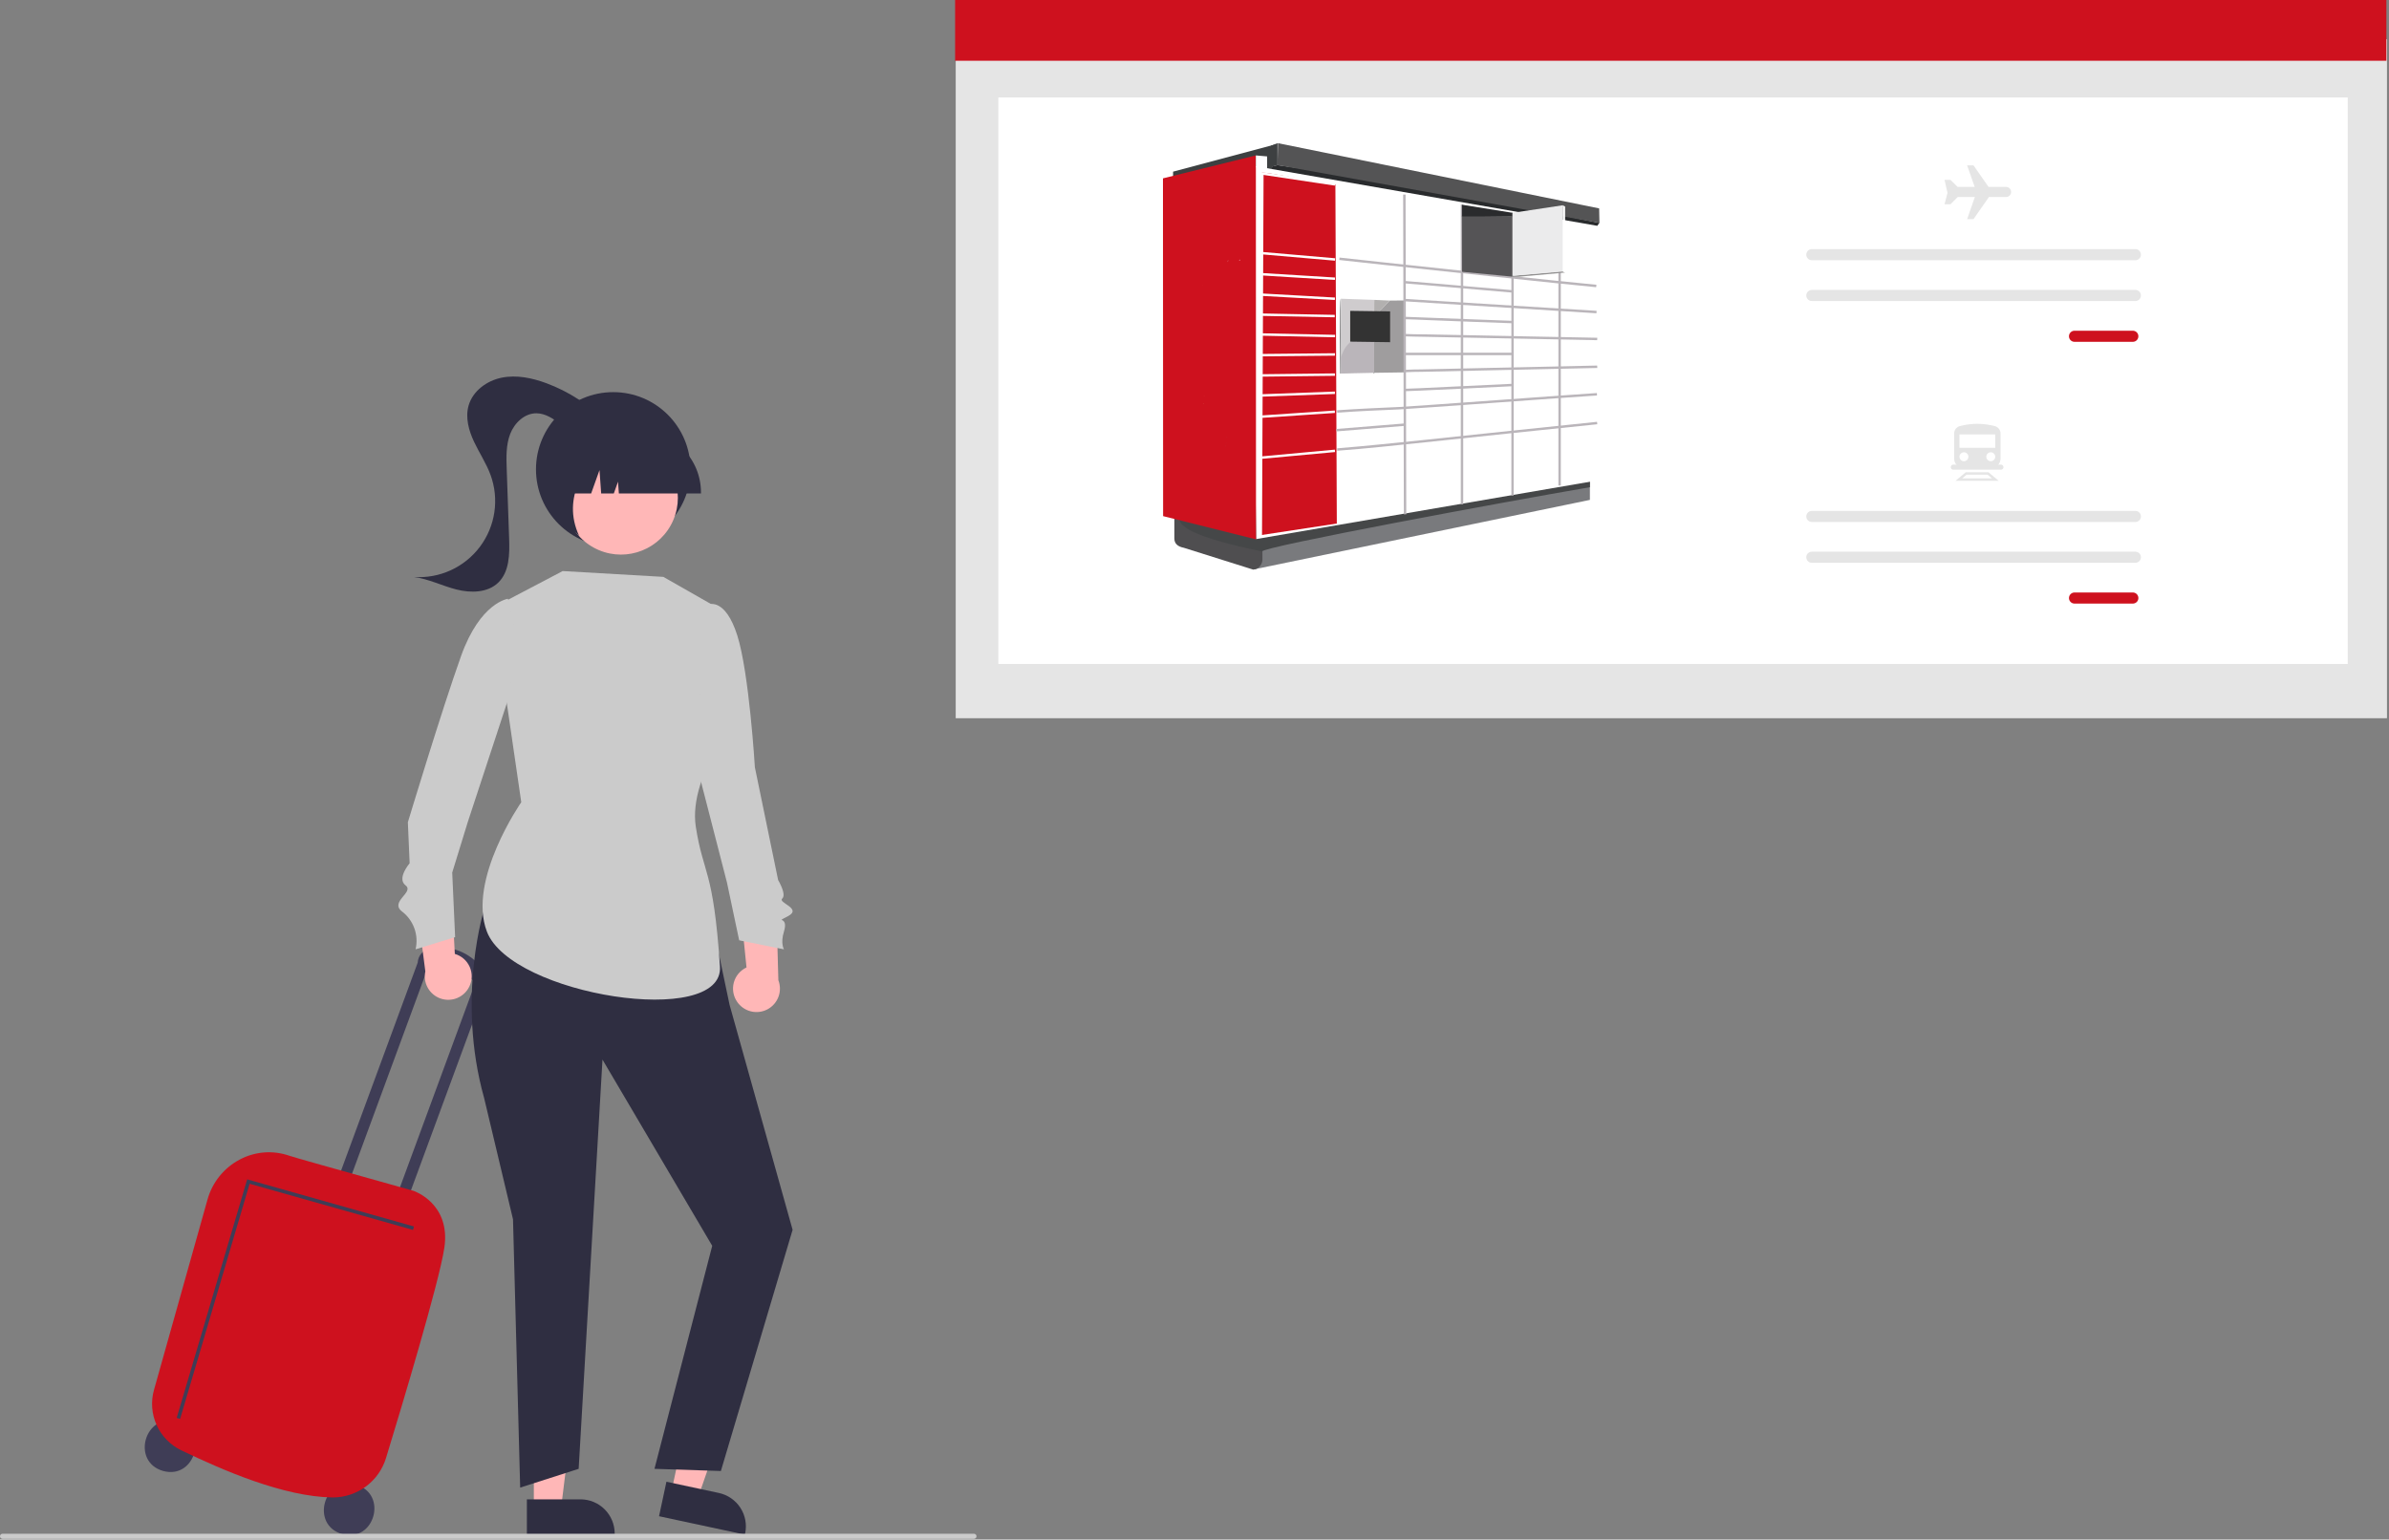 <svg width="937" height="604" viewBox="0 0 937 604" fill="none" xmlns="http://www.w3.org/2000/svg">
<rect x="0" y="0" width="937" height="604" fill="#808080" stroke="none"/>
<g clip-path="url(#clip0_0_3)">
<path d="M69.404 557.735C56.734 554.235 51.327 573.476 63.965 577.088C76.635 580.588 82.042 561.347 69.404 557.735Z" fill="#3F3D56"/>
<path d="M139.656 582.5C126.985 579 121.578 598.24 134.217 601.852C146.886 605.352 152.293 586.111 139.656 582.5Z" fill="#3F3D56"/>
<path d="M168.087 379.569L167.891 379.514L135.255 468.118L130.953 466.909L163.823 377.669C163.894 376.294 164.433 374.984 165.351 373.958C166.27 372.931 167.511 372.249 168.87 372.026C185.191 369.445 191.807 383.933 191.807 383.933L191.742 384.03L158.375 474.617L154.073 473.407L186.457 385.486C176.598 375.734 168.087 379.569 168.087 379.569Z" fill="#3F3D56"/>
<path d="M130.364 587.482C111.126 587.188 87.338 576.793 71.118 569C66.821 566.941 63.39 563.43 61.429 559.087C59.469 554.745 59.105 549.849 60.403 545.264L81.424 470.476C82.362 467.162 83.964 464.073 86.133 461.397C88.302 458.721 90.993 456.514 94.041 454.911C96.999 453.338 100.25 452.393 103.59 452.135C106.93 451.877 110.287 452.311 113.452 453.412C114.202 453.749 134.624 459.465 148.138 463.246C156.088 465.471 161.832 467.079 162.216 467.208C162.535 467.314 176.821 472.222 174.286 489.483C172.338 502.739 157.642 551.588 151.413 571.975C150.06 576.431 147.319 580.338 143.59 583.128C139.862 585.917 135.34 587.443 130.683 587.484C130.577 587.484 130.47 587.483 130.364 587.482Z" fill="#CE111E"/>
<path d="M70.651 556.664L97.904 464.42L161.991 482.531L162.374 481.177L96.948 462.687L96.751 463.354L69.301 556.265L70.651 556.664Z" fill="#3F3D56"/>
<path d="M936.21 15.39H374.842V281.769H936.21V15.39Z" fill="#E5E5E5"/>
<path d="M920.825 38.233H391.561V260.481H920.825V38.233Z" fill="white"/>
<path d="M935.971 0H374.602V23.849H935.971V0Z" fill="#CE111E"/>
<path d="M813.655 129.746C813.077 129.746 812.523 129.976 812.114 130.385C811.705 130.793 811.476 131.348 811.476 131.926C811.476 132.504 811.705 133.058 812.114 133.467C812.523 133.875 813.077 134.105 813.655 134.105H836.524C837.102 134.105 837.656 133.875 838.065 133.467C838.473 133.058 838.703 132.504 838.703 131.926C838.703 131.348 838.473 130.793 838.065 130.385C837.656 129.976 837.102 129.746 836.524 129.746H813.655Z" fill="#CE111E"/>
<path d="M710.625 97.737C710.339 97.737 710.055 97.792 709.79 97.902C709.525 98.011 709.284 98.171 709.081 98.374C708.879 98.576 708.718 98.817 708.608 99.081C708.498 99.346 708.442 99.63 708.442 99.916C708.442 100.203 708.498 100.487 708.608 100.751C708.718 101.016 708.879 101.257 709.081 101.459C709.284 101.661 709.525 101.822 709.79 101.931C710.055 102.04 710.339 102.096 710.625 102.096H837.524C838.101 102.094 838.654 101.864 839.062 101.456C839.47 101.047 839.699 100.494 839.699 99.916C839.699 99.339 839.47 98.786 839.062 98.377C838.654 97.968 838.101 97.738 837.524 97.737H710.625Z" fill="#E5E5E5"/>
<path d="M710.625 113.742C710.339 113.741 710.055 113.797 709.79 113.906C709.525 114.015 709.284 114.176 709.081 114.378C708.879 114.581 708.718 114.821 708.608 115.086C708.498 115.351 708.442 115.634 708.442 115.921C708.442 116.208 708.498 116.491 708.608 116.756C708.718 117.021 708.879 117.261 709.081 117.464C709.284 117.666 709.525 117.826 709.79 117.936C710.055 118.045 710.339 118.101 710.625 118.1H837.524C838.101 118.099 838.654 117.869 839.062 117.46C839.47 117.052 839.699 116.498 839.699 115.921C839.699 115.344 839.47 114.79 839.062 114.382C838.654 113.973 838.101 113.743 837.524 113.742H710.625Z" fill="#E5E5E5"/>
<path d="M813.655 232.442C813.078 232.444 812.525 232.674 812.117 233.082C811.709 233.491 811.48 234.045 811.48 234.622C811.48 235.199 811.709 235.752 812.117 236.161C812.525 236.57 813.078 236.8 813.655 236.801H836.524C836.81 236.802 837.094 236.746 837.359 236.636C837.624 236.527 837.865 236.367 838.068 236.164C838.271 235.962 838.432 235.721 838.541 235.457C838.651 235.192 838.708 234.908 838.708 234.622C838.708 234.335 838.651 234.051 838.541 233.787C838.432 233.522 838.271 233.281 838.068 233.079C837.865 232.877 837.624 232.716 837.359 232.607C837.094 232.498 836.81 232.442 836.524 232.442H813.655Z" fill="#CE111E"/>
<path d="M710.625 200.433C710.048 200.433 709.493 200.663 709.084 201.072C708.676 201.48 708.446 202.035 708.446 202.613C708.446 203.19 708.676 203.745 709.084 204.154C709.493 204.562 710.048 204.792 710.625 204.792H837.524C838.102 204.792 838.656 204.562 839.065 204.154C839.474 203.745 839.703 203.19 839.703 202.613C839.703 202.035 839.474 201.48 839.065 201.072C838.656 200.663 838.102 200.433 837.524 200.433H710.625Z" fill="#E5E5E5"/>
<path d="M710.625 216.438C710.339 216.437 710.055 216.493 709.79 216.602C709.525 216.712 709.284 216.872 709.081 217.074C708.879 217.277 708.718 217.517 708.608 217.782C708.498 218.047 708.442 218.331 708.442 218.617C708.442 218.904 708.498 219.187 708.608 219.452C708.718 219.717 708.879 219.957 709.081 220.16C709.284 220.362 709.525 220.523 709.79 220.632C710.055 220.741 710.339 220.797 710.625 220.796H837.524C838.102 220.796 838.656 220.567 839.065 220.158C839.474 219.749 839.703 219.195 839.703 218.617C839.703 218.039 839.474 217.485 839.065 217.076C838.656 216.667 838.102 216.438 837.524 216.438H710.625Z" fill="#E5E5E5"/>
<path d="M786.801 73.319H779.928L774.03 64.866H771.534L774.496 73.319H767.773L765.013 70.56H762.679L763.844 75.665L762.679 80.128H765.013L767.773 77.368L767.816 77.295H774.574L771.534 85.971H774.03L779.953 77.483L780.023 77.295H786.801C787.328 77.295 787.834 77.086 788.206 76.713C788.579 76.34 788.789 75.835 788.789 75.307C788.789 74.78 788.579 74.275 788.206 73.902C787.834 73.529 787.328 73.319 786.801 73.319L786.801 73.319Z" fill="#E5E5E5"/>
<path d="M780.975 183.614H770.117C769.144 183.613 768.212 183.226 767.524 182.538C766.837 181.851 766.45 180.919 766.449 179.946V170.068C766.445 169.411 766.659 168.772 767.056 168.248C767.453 167.725 768.011 167.347 768.645 167.174C773.159 165.978 777.907 165.982 782.42 167.184C783.059 167.353 783.625 167.73 784.027 168.256C784.429 168.781 784.646 169.425 784.643 170.087V179.946C784.642 180.919 784.255 181.851 783.567 182.538C782.88 183.226 781.947 183.613 780.975 183.614Z" fill="#E5E5E5"/>
<path d="M782.557 170.427H768.535V175.685H782.557V170.427Z" fill="white"/>
<path d="M770.288 180.943C771.256 180.943 772.041 180.159 772.041 179.191C772.041 178.223 771.256 177.438 770.288 177.438C769.32 177.438 768.535 178.223 768.535 179.191C768.535 180.159 769.32 180.943 770.288 180.943Z" fill="white"/>
<path d="M780.804 180.943C781.772 180.943 782.557 180.159 782.557 179.191C782.557 178.223 781.772 177.438 780.804 177.438C779.836 177.438 779.051 178.223 779.051 179.191C779.051 180.159 779.836 180.943 780.804 180.943Z" fill="white"/>
<path d="M783.912 188.615H766.991L770.992 185.281H779.911L783.912 188.615ZM769.622 187.663H781.281L779.566 186.234H771.337L769.622 187.663Z" fill="#E5E5E5"/>
<path d="M784.788 184.281H766.116C765.85 184.281 765.596 184.175 765.408 183.988C765.221 183.8 765.115 183.546 765.115 183.28C765.115 183.015 765.221 182.761 765.408 182.573C765.596 182.386 765.85 182.28 766.116 182.28H784.788C785.053 182.28 785.307 182.386 785.495 182.573C785.683 182.761 785.788 183.015 785.788 183.28C785.788 183.546 785.683 183.8 785.495 183.988C785.307 184.175 785.053 184.281 784.788 184.281Z" fill="#E5E5E5"/>
<path d="M184.074 387.056C184.663 385.857 184.981 384.544 185.008 383.208C185.034 381.872 184.767 380.547 184.225 379.326C183.684 378.105 182.881 377.017 181.874 376.139C180.867 375.262 179.68 374.616 178.396 374.247L176.639 341.822L163.075 351.86L166.823 381.113C166.346 383.31 166.692 385.607 167.795 387.567C168.898 389.527 170.682 391.014 172.808 391.747C174.935 392.48 177.256 392.407 179.332 391.542C181.409 390.678 183.096 389.082 184.074 387.056V387.056Z" fill="#FFB7B7"/>
<path d="M289.155 393.09C288.388 391.996 287.871 390.747 287.639 389.432C287.407 388.116 287.467 386.766 287.813 385.475C288.16 384.185 288.785 382.987 289.645 381.965C290.505 380.942 291.579 380.121 292.79 379.558L289.527 347.25L304.477 355.077L305.283 384.558C306.093 386.656 306.106 388.978 305.318 391.085C304.53 393.192 302.997 394.936 301.009 395.988C299.021 397.04 296.716 397.325 294.531 396.791C292.346 396.257 290.433 394.94 289.155 393.09H289.155Z" fill="#FFB7B7"/>
<path d="M209.375 591.715L220.055 591.714L225.137 550.517H209.373L209.375 591.715Z" fill="#FFB7B7"/>
<path d="M206.65 588.227L227.684 588.227H227.685C231.24 588.227 234.65 589.639 237.164 592.153C239.677 594.667 241.09 598.076 241.09 601.631V602.067L206.651 602.068L206.65 588.227Z" fill="#2F2E41"/>
<path d="M263.319 585.3L273.763 587.538L287.364 548.319L271.95 545.017L263.319 585.3Z" fill="#FFB7B7"/>
<path d="M261.386 581.319L281.953 585.726L281.954 585.726C285.43 586.471 288.468 588.567 290.399 591.552C292.33 594.536 292.997 598.166 292.252 601.642L292.161 602.068L258.486 594.853L261.386 581.319Z" fill="#2F2E41"/>
<path d="M190.117 355.953C190.117 355.953 178.754 391.072 189.883 430.786L201.209 478.358L204.02 583.621L226.957 576.259L236.302 415.702L279.343 488.76L256.69 576.259L282.741 577.108L310.873 482.482L286.139 394.181L281.609 372.66L190.117 355.953Z" fill="#2F2E41"/>
<path d="M282.981 239.322L260.167 226.318L220.699 224.036L193.322 238.409L204.447 314.739C204.447 314.739 183.228 345.193 190.964 365.484C200.513 390.528 284.01 403.593 282.377 379.152C279.8 340.582 275.819 343.242 272.901 324.329C269.699 303.575 292.107 276.965 292.107 276.965L282.981 239.322Z" fill="#CBCBCB"/>
<path d="M201.763 245.938L199.22 234.916C199.22 234.916 188.37 236.321 180.852 257.322C173.333 278.323 159.968 322.593 159.968 322.593L160.666 338.677C160.666 338.677 155.515 344.628 159.069 347.346C162.622 350.064 152.649 353.75 157.7 357.612C159.917 359.311 161.596 361.615 162.535 364.246C163.474 366.876 163.633 369.723 162.992 372.442L178.506 367.651L177.365 342.327L183.512 322.365L199.938 272.402L201.763 245.938Z" fill="#CBCBCB"/>
<path d="M274.628 247.817L278.083 237.128C278.083 237.128 284.448 234.524 289.145 249.2C293.843 263.876 296.073 301.015 296.073 301.015L305.199 345.285C305.199 345.285 308.609 350.923 306.796 352.539C304.983 354.155 314.759 356.427 309.077 359.421C303.395 362.415 309.567 358.776 307.444 365.602C306.05 370.086 307.48 372.442 307.48 372.442L289.913 368.907L285.122 346.215L274.255 304.023L274.628 247.817Z" fill="#CBCBCB"/>
<path d="M240.519 214.438C257.252 214.438 270.816 200.874 270.816 184.141C270.816 167.408 257.252 153.843 240.519 153.843C223.786 153.843 210.221 167.408 210.221 184.141C210.221 200.874 223.786 214.438 240.519 214.438Z" fill="#2F2E41"/>
<path d="M237.407 165.286C230.887 158.675 222.998 153.573 214.294 150.34C208.706 148.27 202.625 146.991 196.784 148.166C190.943 149.342 185.419 153.383 183.789 159.114C182.457 163.8 183.833 168.846 185.901 173.257C187.969 177.669 190.73 181.76 192.402 186.336C194.108 191.005 194.621 196.026 193.895 200.944C193.168 205.862 191.225 210.521 188.241 214.497C185.257 218.473 181.328 221.641 176.809 223.714C172.29 225.786 167.326 226.697 162.366 226.364C168.105 227.134 173.395 229.831 179.005 231.266C184.615 232.702 191.236 232.605 195.405 228.586C199.815 224.333 199.904 217.42 199.69 211.297C199.373 202.195 199.056 193.093 198.739 183.991C198.578 179.35 198.439 174.559 200.114 170.227C201.788 165.894 205.766 162.1 210.41 162.14C213.93 162.17 217.046 164.302 219.869 166.405C222.692 168.508 225.68 170.752 229.186 171.064C232.692 171.377 236.695 168.783 236.433 165.272L237.407 165.286Z" fill="#2F2E41"/>
<path d="M263.136 205.974C269.044 195.166 265.072 181.615 254.264 175.707C243.456 169.799 229.905 173.771 223.997 184.579C218.089 195.387 222.061 208.938 232.869 214.846C243.677 220.754 257.228 216.782 263.136 205.974Z" fill="#FFB7B7"/>
<path d="M274.932 193.59H242.728L242.397 188.967L240.746 193.59H235.787L235.133 184.427L231.86 193.59H222.265V193.136C222.272 186.757 224.81 180.64 229.321 176.129C233.832 171.618 239.948 169.081 246.328 169.073H250.869C257.248 169.081 263.365 171.618 267.876 176.129C272.387 180.64 274.925 186.757 274.932 193.136V193.59Z" fill="#2F2E41"/>
<path d="M227.13 210.21L215.37 198.437L213.387 172.376H239.346L238.703 173.018C229.762 181.948 220.108 195.053 227.13 210.21Z" fill="#2F2E41"/>
<path d="M382 603.718H1C0.735 603.718 0.48 603.613 0.293 603.425C0.105 603.238 0 602.983 0 602.718C0 602.453 0.105 602.198 0.293 602.011C0.48 601.823 0.735 601.718 1 601.718H382C382.265 601.718 382.52 601.823 382.707 602.011C382.895 602.198 383 602.453 383 602.718C383 602.983 382.895 603.238 382.707 603.425C382.52 603.613 382.265 603.718 382 603.718Z" fill="#CBCBCB"/>
<path d="M498.439 57.174L501.066 56.168V64.775L498.439 65.501V58.347" fill="#3D4041"/>
<path d="M627.323 87.466C621.008 86.125 581.493 78.133 574.562 76.791C539.631 70.308 501.066 64.775 501.066 64.775L498.272 65.501L498.719 76.68C518.783 79.698 589.765 92.385 621.958 94.956C623.746 92.217 625.311 89.926 627.323 87.466Z" fill="#292B2D"/>
<path d="M460.098 75.338V67.346L499.948 56.727L498.607 69.19L460.098 75.338Z" fill="#3D4041"/>
<path d="M627.212 81.766L501.234 56.168L501.066 64.775L627.323 87.466L627.212 81.766Z" fill="#545455"/>
<path d="M623.579 183.878L490.111 200.478L491.453 223.449L623.579 196.118V183.878V183.878Z" fill="#797A7D"/>
<path d="M491.453 223.449L464.29 214.897C461.943 214.45 460.601 213.277 460.601 211.265V165.49C460.601 163.422 462.222 161.857 464.29 161.857H491.453C493.521 161.857 495.142 163.478 495.142 165.49V219.816C494.918 221.884 493.297 223.449 491.453 223.449Z" fill="#4F4E50"/>
<path d="M623.579 182.257C570.259 183.599 389.732 194.665 494.974 216.351C495.421 214.45 588.759 197.124 623.579 191.144C623.69 188.685 623.411 184.772 623.579 182.257Z" fill="#454748"/>
<path d="M626.429 88.584L490.614 64.887L492.682 211.488L626.373 188.517" fill="white"/>
<path d="M494.639 209.923L524.317 205.396L523.758 72.432L494.918 67.513L494.639 209.923Z" fill="#CE111E"/>
<path d="M456.13 69.973L492.571 60.974L492.627 211.6L456.186 202.49L456.13 69.973Z" fill="#CE111E"/>
<path d="M469.041 99.148L469.32 99.315L469.041 99.148Z" fill="#E8D5C4"/>
<path d="M471.556 111.947C471.723 111.947 471.723 111.947 471.723 111.779C471.723 111.835 471.723 111.947 471.556 111.947C471.723 111.947 471.723 111.947 471.556 111.947Z" fill="#EF9B65"/>
<path d="M481.56 102.278L481.728 102.11C481.728 102.278 481.56 102.557 481.56 102.836C481.56 102.669 481.56 102.557 481.56 102.278Z" fill="#DEEBF2"/>
<path d="M469.041 99.148L469.488 98.756L469.041 99.148Z" fill="#ECF2F7"/>
<path d="M472.003 158.448C472.003 158.615 471.835 158.168 471.835 158.168C472.003 158.224 472.003 158.336 472.003 158.448Z" fill="#DAA679"/>
<path d="M472.003 155.15C472.171 155.15 472.45 155.318 472.618 155.318C472.45 155.262 472.171 155.262 472.003 155.15Z" fill="#E4BC92"/>
<path d="M475.245 155.43C475.077 155.597 475.077 155.597 474.965 155.709C475.077 155.597 475.245 155.43 475.245 155.43Z" fill="#C92027"/>
<path d="M478.766 152.691C478.766 152.859 478.598 152.859 478.598 152.859C478.766 152.859 478.766 152.691 478.766 152.691Z" fill="#7F171C"/>
<path d="M478.766 152.691C478.766 152.523 478.877 152.523 478.766 152.691C478.877 152.523 478.877 152.691 478.766 152.691Z" fill="#C92027"/>
<path d="M479.213 125.081C479.213 125.081 479.326 125.194 479.213 125.081C479.326 125.194 479.326 125.194 479.213 125.081C479.326 125.194 479.326 125.194 479.213 125.081C479.326 125.194 479.326 125.194 479.213 125.081C479.213 125.081 479.326 125.194 479.213 125.081Z" fill="#C92027"/>
<path d="M480.554 175.327C480.554 175.327 480.666 175.327 480.554 175.327C480.666 175.327 480.666 175.327 480.554 175.327C480.666 175.327 480.666 175.327 480.554 175.327C480.666 175.327 480.666 175.327 480.554 175.327C480.666 175.494 480.666 175.494 480.554 175.327C480.666 175.327 480.666 175.327 480.554 175.327C480.666 175.327 480.666 175.327 480.554 175.327C480.666 175.327 480.666 175.327 480.554 175.327Z" fill="#44B491"/>
<path d="M480.554 174.936C480.554 174.768 480.554 174.768 480.554 174.936C480.554 174.768 480.554 174.768 480.554 174.936C480.722 174.936 480.554 175.103 480.554 175.103C480.554 174.936 480.554 174.936 480.554 174.936Z" fill="#44B491"/>
<path d="M480.666 175.774C480.666 175.942 480.666 175.942 480.666 175.774C480.834 175.942 480.666 175.774 480.666 175.774Z" fill="#44B491"/>
<path d="M481.001 173.762C480.834 174.041 480.834 173.929 480.834 174.041C480.834 173.874 481.001 173.762 481.001 173.762Z" fill="#44B491"/>
<path d="M481.113 171.75C481.113 171.582 481.281 171.47 481.281 171.47C481.113 171.75 481.113 171.75 481.113 171.75Z" fill="#44B491"/>
<path d="M482.175 178.065C482.175 178.233 482.287 178.233 482.175 178.065C482.175 178.233 482.175 178.065 482.175 178.065Z" fill="#C92027"/>
<path d="M486.255 101.83C486.534 101.83 486.534 102.11 486.255 102.278C486.087 102.278 486.087 102.278 485.976 102.11C485.976 101.942 486.255 101.942 486.255 101.83Z" fill="#ED7786"/>
<path d="M503.749 184.381C503.749 184.381 503.749 184.213 503.749 184.381C503.749 184.213 503.749 184.213 503.749 184.381C503.916 184.381 503.916 184.213 503.749 184.381C503.749 184.213 503.749 184.213 503.749 184.381Z" fill="#EC846B"/>
<path d="M539.016 146.431C538.848 146.264 538.401 146.264 538.569 145.984C538.736 146.096 539.184 146.264 539.016 146.431Z" fill="#505252"/>
<path d="M539.016 117.759C538.736 117.759 539.631 146.822 538.736 146.264Z" fill="#191617"/>
<path d="M526.049 146.543C525.993 146.543 525.658 146.543 525.658 146.543C525.658 146.543 525.323 117.256 525.882 117.144L526.049 146.543Z" fill="#656566"/>
<path d="M525.937 117.2L539.016 117.648L538.904 145.537L525.937 146.543V117.2Z" fill="#CFCCCE"/>
<path d="M545.052 117.927L538.96 124.354L538.848 146.264L550.753 146.096V117.871" fill="#9F9D9E"/>
<path d="M539.016 117.648L538.96 124.41L545.052 117.927L539.016 117.648Z" fill="#B2B0AF"/>
<path d="M529.291 134.527C526.999 136.371 525.937 140.171 525.937 140.171V146.543L538.96 146.264C538.96 146.264 538.96 124.466 538.96 124.354L534.824 128.714" fill="#BAB5BA"/>
<path d="M492.571 65.222V60.974L496.986 61.365V67.793L493.744 67.513L492.571 65.222Z" fill="white"/>
<path d="M626.038 112.673C613.239 111.5 559.248 105.687 542.146 103.842C535.83 103.172 530.017 102.501 525.267 101.998L525.379 101.048C530.129 101.551 535.942 102.166 542.258 102.892C559.36 104.737 613.351 110.549 626.15 111.723L626.038 112.673Z" fill="#BAB5BA"/>
<path d="M551.286 76.343L550.336 76.346L550.612 201.764L551.562 201.762L551.286 76.343Z" fill="#BAB5BA"/>
<path d="M593.174 114.797C588.647 114.462 569.197 112.673 564.726 112.338C560.143 111.947 555.448 111.5 550.753 111.164L550.809 110.214C555.504 110.605 560.254 110.997 564.837 111.388C569.309 111.779 588.703 113.512 593.23 113.847L593.174 114.797Z" fill="#BAB5BA"/>
<path d="M592.95 126.814C590.435 126.758 561.205 125.64 558.745 125.528C556.342 125.416 553.771 125.305 551.256 125.249L551.312 124.299C553.771 124.354 556.342 124.522 558.801 124.578C561.26 124.69 590.491 125.752 593.006 125.863L592.95 126.814Z" fill="#BAB5BA"/>
<path d="M592.95 138.383H550.977V139.333H592.95V138.383Z" fill="#BAB5BA"/>
<path d="M551.088 153.473L551.032 152.523C553.044 152.467 554.945 152.356 556.901 152.3C559.081 152.244 591.162 150.623 593.23 150.567L593.286 151.517C591.162 151.629 559.081 153.194 556.957 153.25C555.001 153.306 553.044 153.362 551.088 153.473Z" fill="#BAB5BA"/>
<path d="M550.724 166.141L524.097 168.3L524.173 169.247L550.801 167.088L550.724 166.141Z" fill="#BAB5BA"/>
<path d="M551.088 146.04L551.032 145.09C553.268 144.978 555.448 144.922 557.572 144.922C559.081 144.922 624.976 143.469 626.429 143.413L626.485 144.363C625.032 144.419 559.137 145.816 557.628 145.872C555.504 145.872 553.268 145.928 551.088 146.04Z" fill="#BAB5BA"/>
<path d="M524.484 161.913L524.428 160.963C532.477 160.404 540.693 160.013 548.685 159.677C554.665 159.398 620.337 154.535 626.317 154.2L626.373 155.15C620.281 155.486 554.609 160.348 548.685 160.628C540.748 160.963 532.588 161.298 524.484 161.913Z" fill="#BAB5BA"/>
<path d="M524.484 176.836L524.428 175.886C535.886 174.991 547.455 173.706 558.689 172.588C565.62 171.862 619.387 166.161 626.373 165.49L626.485 166.44C619.499 167.111 565.676 172.812 558.801 173.538C547.511 174.712 535.942 175.997 524.484 176.836Z" fill="#BAB5BA"/>
<path d="M626.429 133.465C624.752 133.409 559.695 132.179 558.131 132.123C555.783 132.067 553.268 132.067 550.809 131.956L550.865 131.005C553.324 131.117 555.839 131.173 558.186 131.173C559.807 131.173 624.864 132.459 626.485 132.514L626.429 133.465Z" fill="#BAB5BA"/>
<path d="M550.753 118.206L550.809 117.256L626.205 121.951L626.15 122.901L550.753 118.206Z" fill="#BAB5BA"/>
<path d="M494.983 98.838L494.901 99.785L523.579 102.271L523.661 101.324L494.983 98.838Z" fill="white"/>
<path d="M494.94 107.112L494.882 108.061L523.555 109.829L523.614 108.88L494.94 107.112Z" fill="white"/>
<path d="M494.911 115.13L494.858 116.079L523.54 117.682L523.593 116.733L494.911 115.13Z" fill="white"/>
<path d="M494.852 122.978L494.833 123.928L523.499 124.48L523.518 123.53L494.852 122.978Z" fill="white"/>
<path d="M494.985 130.761L494.965 131.711L523.631 132.319L523.651 131.369L494.985 130.761Z" fill="white"/>
<path d="M523.588 138.584L494.916 138.86L494.925 139.81L523.597 139.535L523.588 138.584Z" fill="white"/>
<path d="M523.581 146.49L494.912 146.814L494.923 147.764L523.592 147.44L523.581 146.49Z" fill="white"/>
<path d="M523.561 153.615L494.909 154.669L494.944 155.618L523.596 154.565L523.561 153.615Z" fill="white"/>
<path d="M523.523 161.056L494.861 162.988L494.925 163.936L523.587 162.004L523.523 161.056Z" fill="white"/>
<path d="M523.538 176.4L494.878 179.052L494.966 179.998L523.626 177.346L523.538 176.4Z" fill="white"/>
<path d="M494.974 210.929H493.968L494.583 67.513L523.646 71.817L523.534 72.823L495.589 68.631L494.974 210.929Z" fill="white"/>
<path d="M572.942 80.201L573.892 80.368V197.851H572.942V80.201Z" fill="#BAB5BA"/>
<path d="M592.783 83.442L593.677 83.61V194.386H592.783V83.442Z" fill="#BAB5BA"/>
<path d="M612.177 86.237H611.227V190.473H612.177V86.237Z" fill="#BAB5BA"/>
<path d="M545.22 122.169V134.247L529.57 134.029V121.951L545.22 122.169Z" fill="#333333"/>
<path d="M573.445 106.637C593.174 108.537 593.174 108.537 593.174 108.537C593.23 108.537 593.174 108.146 593.23 108.146C593.23 84.84 593.23 84.84 593.23 84.84C573.389 84.616 573.389 84.616 573.389 84.616L573.445 106.637Z" fill="#555456"/>
<path d="M573.389 80.312V82.325V84.895L573.78 84.84V84.895H593.23V83.889L593.286 83.498L573.389 80.312Z" fill="#2A2B2D"/>
<path d="M593.23 108.202V108.593H595.521L613.854 106.916L612.903 106.413L593.23 108.202Z" fill="#908F8F"/>
<path d="M612.903 106.525L613.854 106.972V81.039L612.903 80.536V106.525Z" fill="white"/>
<path d="M593.23 83.498V85.79V108.202L612.903 106.525V80.536L593.23 83.498Z" fill="#EBEBEC"/>
</g>
<defs>
<clipPath id="clip0_0_3">
<rect width="936.21" height="603.718" fill="white"/>
</clipPath>
</defs>
</svg>
